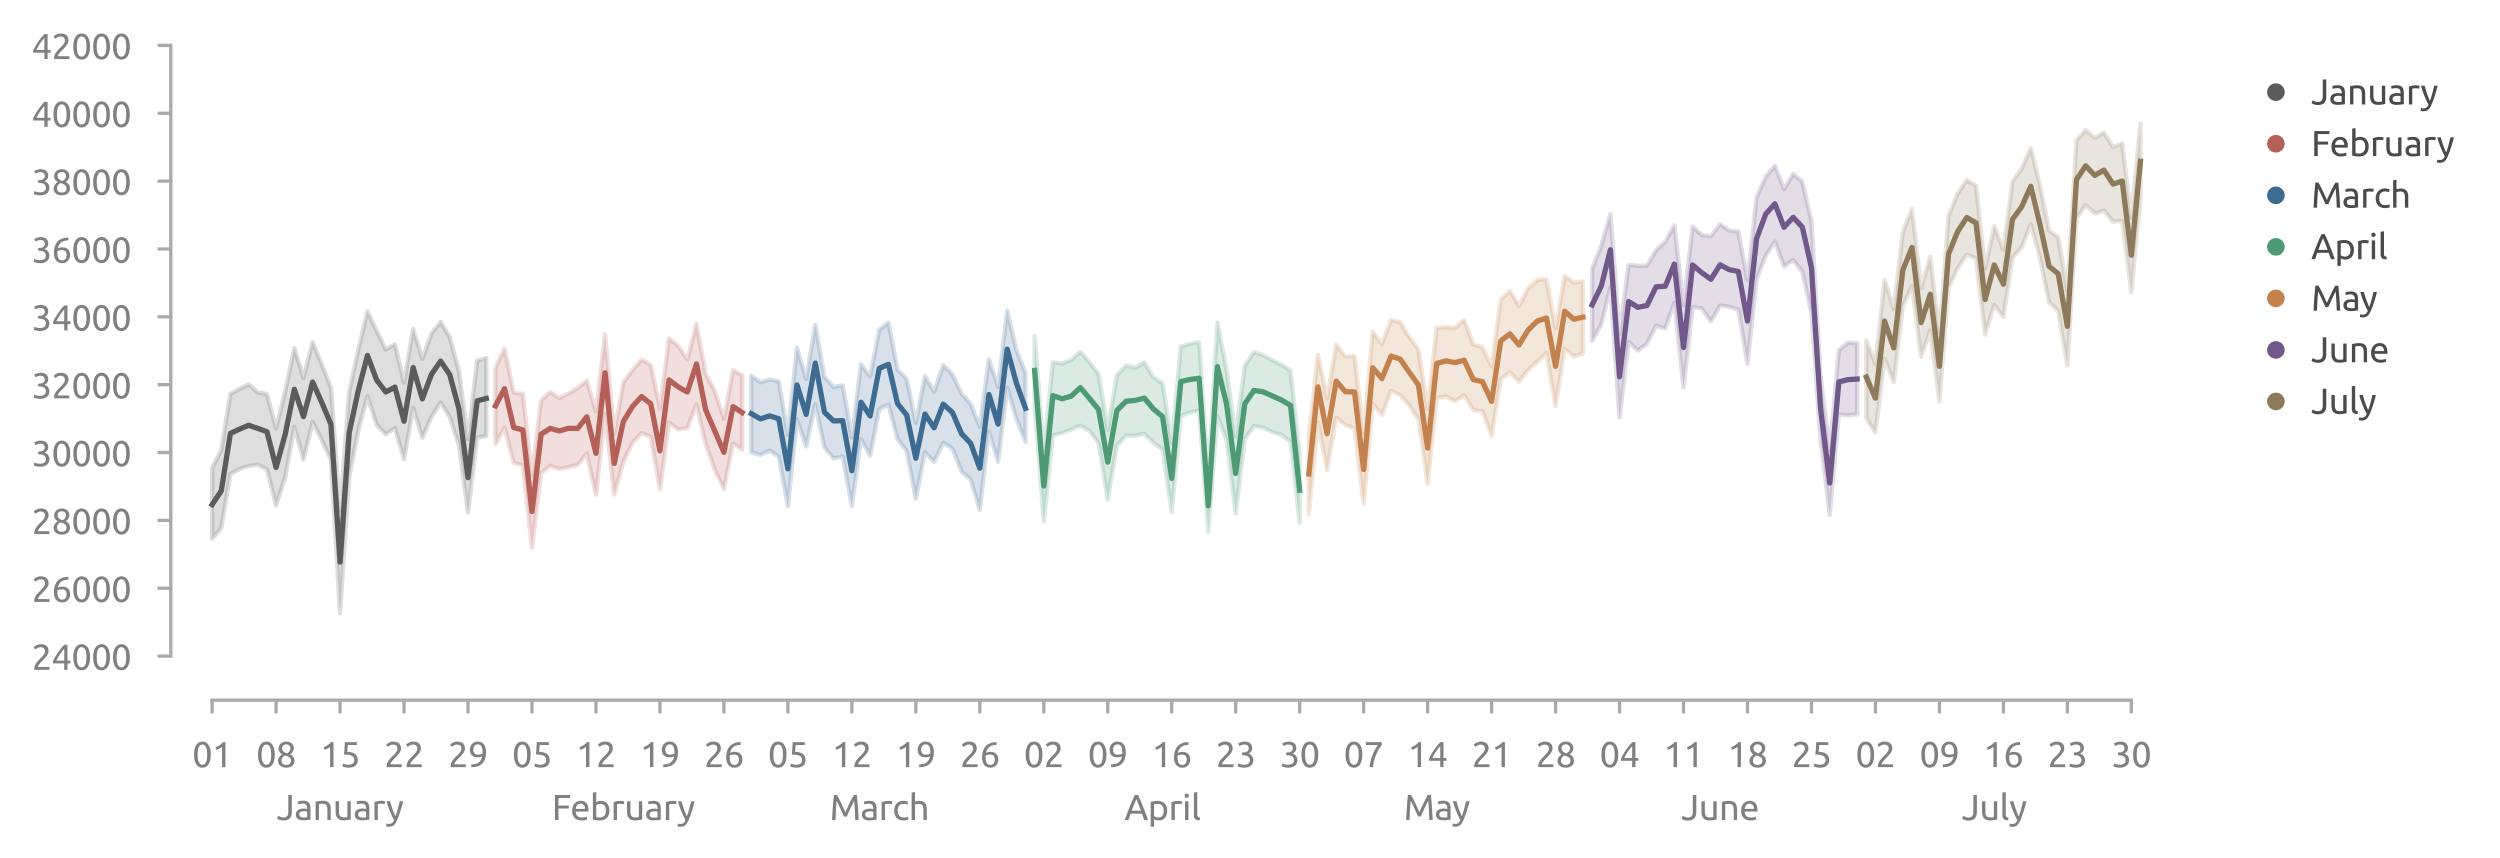 <?xml version="1.0" encoding="utf-8" standalone="no"?>
<!DOCTYPE svg PUBLIC "-//W3C//DTD SVG 1.1//EN"
  "http://www.w3.org/Graphics/SVG/1.1/DTD/svg11.dtd">
<svg xmlns:xlink="http://www.w3.org/1999/xlink" width="567.384pt" height="194.815pt" viewBox="0 0 567.384 194.815" xmlns="http://www.w3.org/2000/svg" version="1.1">
 <defs>
  <style type="text/css">*{stroke-linejoin: round; stroke-linecap: butt}</style>
 </defs>
 <g id="figure_1">
  <g id="patch_1">
   <path d="M 0 194.815 
L 567.384 194.815 
L 567.384 0 
L 0 0 
L 0 194.815 
z
" style="fill: none"/>
  </g>
  <g id="axes_1">
   <g id="patch_2">
    <path d="M 43.763 148.904 
L 490.163 148.904 
L 490.163 10.304 
L 43.763 10.304 
L 43.763 148.904 
z
" style="fill: none"/>
   </g>
   <g id="axes_2">
    <g id="patch_3">
     <path d="M 43.763 148.904 
L 490.163 148.904 
L 490.163 148.904 
L 43.763 148.904 
L 43.763 148.904 
z
" style="fill: none"/>
    </g>
    <g id="matplotlib.axis_1">
     <g id="xtick_1">
      <g id="line2d_1">
       <path d="M 77.177 148.904 
L 77.177 148.904 
" clip-path="url(#p1436982651)" style="fill: none; stroke-dasharray: 0.5,0.825; stroke-dashoffset: 0; stroke: #d9d9d9; stroke-width: 0.5"/>
      </g>
      <g id="text_1">
       <!-- January -->
       <g style="fill: #808080" transform="translate(62.792 186.088) scale(0.08 -0.08)">
        <defs>
         <path id="Ubuntu-4a" d="M 2682 1427 
Q 2682 1107 2614 832 
Q 2547 557 2377 349 
Q 2208 141 1923 22 
Q 1638 -96 1210 -96 
Q 992 -96 809 -61 
Q 627 -26 480 28 
Q 333 83 224 144 
Q 115 205 51 262 
L 294 755 
Q 429 659 643 553 
Q 858 448 1178 448 
Q 1638 448 1849 681 
Q 2061 915 2061 1485 
L 2061 4435 
L 2682 4435 
L 2682 1427 
z
" transform="scale(0.016)"/>
         <path id="Ubuntu-61" d="M 1638 429 
Q 1850 429 2013 438 
Q 2176 448 2285 474 
L 2285 1466 
Q 2221 1498 2077 1520 
Q 1933 1542 1728 1542 
Q 1594 1542 1443 1523 
Q 1293 1504 1168 1443 
Q 1043 1382 960 1276 
Q 877 1171 877 998 
Q 877 678 1081 553 
Q 1286 429 1638 429 
z
M 1587 3411 
Q 1946 3411 2192 3318 
Q 2438 3226 2588 3056 
Q 2739 2886 2803 2652 
Q 2867 2419 2867 2138 
L 2867 58 
Q 2790 45 2652 22 
Q 2515 0 2342 -19 
Q 2170 -38 1968 -54 
Q 1766 -70 1568 -70 
Q 1286 -70 1049 -12 
Q 813 45 640 169 
Q 467 294 371 499 
Q 275 704 275 992 
Q 275 1267 387 1465 
Q 499 1664 691 1785 
Q 883 1907 1139 1964 
Q 1395 2022 1677 2022 
Q 1766 2022 1862 2012 
Q 1958 2003 2044 1987 
Q 2131 1971 2195 1958 
Q 2259 1946 2285 1939 
L 2285 2106 
Q 2285 2253 2253 2397 
Q 2221 2541 2137 2653 
Q 2054 2765 1910 2832 
Q 1766 2899 1536 2899 
Q 1242 2899 1021 2857 
Q 800 2816 691 2771 
L 621 3264 
Q 736 3315 1005 3363 
Q 1274 3411 1587 3411 
z
" transform="scale(0.016)"/>
         <path id="Ubuntu-6e" d="M 512 3232 
Q 717 3283 1056 3340 
Q 1395 3398 1837 3398 
Q 2234 3398 2496 3286 
Q 2758 3174 2915 2972 
Q 3072 2771 3136 2489 
Q 3200 2208 3200 1869 
L 3200 0 
L 2605 0 
L 2605 1741 
Q 2605 2048 2563 2265 
Q 2522 2483 2426 2617 
Q 2330 2752 2170 2813 
Q 2010 2874 1773 2874 
Q 1677 2874 1574 2867 
Q 1472 2861 1379 2851 
Q 1286 2842 1212 2829 
Q 1139 2816 1107 2810 
L 1107 0 
L 512 0 
L 512 3232 
z
" transform="scale(0.016)"/>
         <path id="Ubuntu-75" d="M 3162 96 
Q 2957 45 2621 -12 
Q 2285 -70 1843 -70 
Q 1459 -70 1196 42 
Q 934 154 774 358 
Q 614 563 544 841 
Q 474 1120 474 1459 
L 474 3328 
L 1069 3328 
L 1069 1587 
Q 1069 979 1261 716 
Q 1453 454 1907 454 
Q 2003 454 2105 460 
Q 2208 467 2297 476 
Q 2387 486 2460 496 
Q 2534 506 2566 518 
L 2566 3328 
L 3162 3328 
L 3162 96 
z
" transform="scale(0.016)"/>
         <path id="Ubuntu-72" d="M 1741 3398 
Q 1818 3398 1917 3388 
Q 2016 3379 2112 3363 
Q 2208 3347 2288 3331 
Q 2368 3315 2406 3302 
L 2304 2784 
Q 2234 2810 2070 2845 
Q 1907 2880 1651 2880 
Q 1485 2880 1321 2845 
Q 1158 2810 1107 2797 
L 1107 0 
L 512 0 
L 512 3187 
Q 723 3264 1036 3331 
Q 1350 3398 1741 3398 
z
" transform="scale(0.016)"/>
         <path id="Ubuntu-79" d="M 122 -621 
Q 192 -653 304 -681 
Q 416 -710 525 -710 
Q 877 -710 1075 -553 
Q 1274 -397 1434 -45 
Q 1030 723 681 1584 
Q 333 2445 102 3328 
L 742 3328 
Q 813 3040 912 2707 
Q 1011 2374 1132 2022 
Q 1254 1670 1395 1318 
Q 1536 966 1690 640 
Q 1933 1312 2112 1971 
Q 2291 2630 2451 3328 
L 3066 3328 
Q 2835 2387 2553 1520 
Q 2272 653 1946 -102 
Q 1818 -390 1680 -598 
Q 1542 -806 1376 -940 
Q 1210 -1075 1002 -1139 
Q 794 -1203 531 -1203 
Q 461 -1203 384 -1193 
Q 307 -1184 233 -1168 
Q 160 -1152 99 -1133 
Q 38 -1114 13 -1101 
L 122 -621 
z
" transform="scale(0.016)"/>
        </defs>
        <use xlink:href="#Ubuntu-4a"/>
        <use xlink:href="#Ubuntu-61" x="50"/>
        <use xlink:href="#Ubuntu-6e" x="102.2"/>
        <use xlink:href="#Ubuntu-75" x="159.6"/>
        <use xlink:href="#Ubuntu-61" x="217"/>
        <use xlink:href="#Ubuntu-72" x="269.2"/>
        <use xlink:href="#Ubuntu-79" x="309.925"/>
       </g>
      </g>
     </g>
     <g id="xtick_2">
      <g id="line2d_2">
       <path d="M 141.476 148.904 
L 141.476 148.904 
" clip-path="url(#p1436982651)" style="fill: none; stroke-dasharray: 0.5,0.825; stroke-dashoffset: 0; stroke: #d9d9d9; stroke-width: 0.5"/>
      </g>
      <g id="text_2">
       <!-- February -->
       <g style="fill: #808080" transform="translate(125.245 186.111) scale(0.08 -0.08)">
        <defs>
         <path id="Ubuntu-46" d="M 550 0 
L 550 4435 
L 3226 4435 
L 3226 3904 
L 1171 3904 
L 1171 2566 
L 2995 2566 
L 2995 2042 
L 1171 2042 
L 1171 0 
L 550 0 
z
" transform="scale(0.016)"/>
         <path id="Ubuntu-65" d="M 326 1658 
Q 326 2099 454 2428 
Q 582 2758 793 2976 
Q 1005 3194 1280 3302 
Q 1555 3411 1843 3411 
Q 2515 3411 2873 2992 
Q 3232 2573 3232 1715 
Q 3232 1677 3232 1616 
Q 3232 1555 3226 1504 
L 947 1504 
Q 986 986 1248 717 
Q 1510 448 2067 448 
Q 2381 448 2595 502 
Q 2810 557 2918 608 
L 3002 109 
Q 2893 51 2621 -13 
Q 2349 -77 2003 -77 
Q 1568 -77 1251 54 
Q 934 186 729 416 
Q 525 646 425 963 
Q 326 1280 326 1658 
z
M 2611 1984 
Q 2618 2387 2410 2646 
Q 2202 2906 1837 2906 
Q 1632 2906 1475 2826 
Q 1318 2746 1209 2618 
Q 1101 2490 1040 2323 
Q 979 2157 960 1984 
L 2611 1984 
z
" transform="scale(0.016)"/>
         <path id="Ubuntu-62" d="M 1107 3181 
Q 1216 3251 1437 3328 
Q 1658 3405 1946 3405 
Q 2304 3405 2582 3277 
Q 2861 3149 3053 2918 
Q 3245 2688 3344 2368 
Q 3443 2048 3443 1664 
Q 3443 1261 3324 937 
Q 3206 614 2988 390 
Q 2771 166 2464 44 
Q 2157 -77 1773 -77 
Q 1357 -77 1037 -19 
Q 717 38 512 96 
L 512 4864 
L 1107 4966 
L 1107 3181 
z
M 1107 518 
Q 1197 493 1360 470 
Q 1523 448 1766 448 
Q 2246 448 2534 765 
Q 2822 1082 2822 1664 
Q 2822 1920 2771 2144 
Q 2720 2368 2605 2531 
Q 2490 2694 2307 2787 
Q 2125 2880 1869 2880 
Q 1626 2880 1421 2797 
Q 1216 2714 1107 2624 
L 1107 518 
z
" transform="scale(0.016)"/>
        </defs>
        <use xlink:href="#Ubuntu-46"/>
        <use xlink:href="#Ubuntu-65" x="52.325"/>
        <use xlink:href="#Ubuntu-62" x="108.225"/>
        <use xlink:href="#Ubuntu-72" x="167.125"/>
        <use xlink:href="#Ubuntu-75" x="205.725"/>
        <use xlink:href="#Ubuntu-61" x="263.125"/>
        <use xlink:href="#Ubuntu-72" x="315.325"/>
        <use xlink:href="#Ubuntu-79" x="356.05"/>
       </g>
      </g>
     </g>
     <g id="xtick_3">
      <g id="line2d_3">
       <path d="M 199.552 148.904 
L 199.552 148.904 
" clip-path="url(#p1436982651)" style="fill: none; stroke-dasharray: 0.5,0.825; stroke-dashoffset: 0; stroke: #d9d9d9; stroke-width: 0.5"/>
      </g>
      <g id="text_3">
       <!-- March -->
       <g style="fill: #808080" transform="translate(188.293 186.111) scale(0.08 -0.08)">
        <defs>
         <path id="Ubuntu-4d" d="M 2541 614 
Q 2477 768 2371 1005 
Q 2266 1242 2144 1517 
Q 2022 1792 1884 2083 
Q 1747 2374 1625 2633 
Q 1504 2893 1398 3097 
Q 1293 3302 1229 3411 
Q 1158 2656 1113 1776 
Q 1069 896 1037 0 
L 429 0 
Q 454 576 486 1161 
Q 518 1747 560 2313 
Q 602 2880 650 3417 
Q 698 3955 755 4435 
L 1299 4435 
Q 1472 4154 1670 3770 
Q 1869 3386 2067 2966 
Q 2266 2547 2451 2128 
Q 2637 1709 2790 1363 
Q 2944 1709 3129 2128 
Q 3315 2547 3513 2966 
Q 3712 3386 3910 3770 
Q 4109 4154 4282 4435 
L 4826 4435 
Q 5043 2291 5152 0 
L 4544 0 
Q 4512 896 4467 1776 
Q 4422 2656 4352 3411 
Q 4288 3302 4182 3097 
Q 4077 2893 3955 2633 
Q 3834 2374 3696 2083 
Q 3558 1792 3436 1517 
Q 3315 1242 3209 1005 
Q 3104 768 3040 614 
L 2541 614 
z
" transform="scale(0.016)"/>
         <path id="Ubuntu-63" d="M 1958 -77 
Q 1555 -77 1251 51 
Q 947 179 739 409 
Q 531 640 428 957 
Q 326 1274 326 1658 
Q 326 2042 438 2362 
Q 550 2682 755 2915 
Q 960 3149 1257 3280 
Q 1555 3411 1920 3411 
Q 2144 3411 2368 3372 
Q 2592 3334 2797 3251 
L 2662 2746 
Q 2528 2810 2352 2848 
Q 2176 2886 1978 2886 
Q 1478 2886 1212 2572 
Q 947 2259 947 1658 
Q 947 1389 1008 1165 
Q 1069 941 1200 781 
Q 1331 621 1536 534 
Q 1741 448 2035 448 
Q 2272 448 2464 493 
Q 2656 538 2765 589 
L 2848 90 
Q 2797 58 2701 29 
Q 2605 0 2483 -22 
Q 2362 -45 2224 -61 
Q 2086 -77 1958 -77 
z
" transform="scale(0.016)"/>
         <path id="Ubuntu-68" d="M 512 0 
L 512 4864 
L 1107 4966 
L 1107 3264 
Q 1274 3328 1462 3363 
Q 1651 3398 1837 3398 
Q 2234 3398 2496 3286 
Q 2758 3174 2915 2972 
Q 3072 2771 3136 2489 
Q 3200 2208 3200 1869 
L 3200 0 
L 2605 0 
L 2605 1741 
Q 2605 2048 2563 2265 
Q 2522 2483 2426 2617 
Q 2330 2752 2170 2813 
Q 2010 2874 1773 2874 
Q 1677 2874 1574 2861 
Q 1472 2848 1379 2832 
Q 1286 2816 1212 2797 
Q 1139 2778 1107 2765 
L 1107 0 
L 512 0 
z
" transform="scale(0.016)"/>
        </defs>
        <use xlink:href="#Ubuntu-4d"/>
        <use xlink:href="#Ubuntu-61" x="87.1"/>
        <use xlink:href="#Ubuntu-72" x="139.3"/>
        <use xlink:href="#Ubuntu-63" x="177.9"/>
        <use xlink:href="#Ubuntu-68" x="224.4"/>
       </g>
      </g>
     </g>
     <g id="xtick_4">
      <g id="line2d_4">
       <path d="M 263.851 148.904 
L 263.851 148.904 
" clip-path="url(#p1436982651)" style="fill: none; stroke-dasharray: 0.5,0.825; stroke-dashoffset: 0; stroke: #d9d9d9; stroke-width: 0.5"/>
      </g>
      <g id="text_4">
       <!-- April -->
       <g style="fill: #808080" transform="translate(255.196 186.111) scale(0.08 -0.08)">
        <defs>
         <path id="Ubuntu-41" d="M 3514 0 
Q 3405 288 3309 566 
Q 3213 845 3110 1133 
L 1101 1133 
L 698 0 
L 51 0 
Q 307 704 531 1302 
Q 755 1901 969 2438 
Q 1184 2976 1395 3465 
Q 1606 3955 1837 4435 
L 2406 4435 
Q 2637 3955 2848 3465 
Q 3059 2976 3273 2438 
Q 3488 1901 3712 1302 
Q 3936 704 4192 0 
L 3514 0 
z
M 2931 1645 
Q 2726 2202 2524 2723 
Q 2323 3245 2106 3725 
Q 1882 3245 1680 2723 
Q 1478 2202 1280 1645 
L 2931 1645 
z
" transform="scale(0.016)"/>
         <path id="Ubuntu-70" d="M 2822 1658 
Q 2822 2240 2534 2553 
Q 2246 2867 1766 2867 
Q 1498 2867 1347 2848 
Q 1197 2829 1107 2803 
L 1107 704 
Q 1216 614 1421 531 
Q 1626 448 1869 448 
Q 2125 448 2307 541 
Q 2490 634 2605 797 
Q 2720 960 2771 1181 
Q 2822 1402 2822 1658 
z
M 3443 1658 
Q 3443 1280 3344 960 
Q 3245 640 3053 409 
Q 2861 179 2582 51 
Q 2304 -77 1946 -77 
Q 1658 -77 1437 0 
Q 1216 77 1107 147 
L 1107 -1184 
L 512 -1184 
L 512 3226 
Q 723 3277 1040 3337 
Q 1357 3398 1773 3398 
Q 2157 3398 2464 3276 
Q 2771 3155 2988 2931 
Q 3206 2707 3324 2384 
Q 3443 2061 3443 1658 
z
" transform="scale(0.016)"/>
         <path id="Ubuntu-69" d="M 1107 0 
L 512 0 
L 512 3328 
L 1107 3328 
L 1107 0 
z
M 806 3930 
Q 646 3930 534 4035 
Q 422 4141 422 4320 
Q 422 4499 534 4604 
Q 646 4710 806 4710 
Q 966 4710 1078 4604 
Q 1190 4499 1190 4320 
Q 1190 4141 1078 4035 
Q 966 3930 806 3930 
z
" transform="scale(0.016)"/>
         <path id="Ubuntu-6c" d="M 1510 -64 
Q 960 -51 729 173 
Q 499 397 499 870 
L 499 4864 
L 1094 4966 
L 1094 966 
Q 1094 819 1120 723 
Q 1146 627 1203 569 
Q 1261 512 1357 483 
Q 1453 454 1594 435 
L 1510 -64 
z
" transform="scale(0.016)"/>
        </defs>
        <use xlink:href="#Ubuntu-41"/>
        <use xlink:href="#Ubuntu-70" x="66.3"/>
        <use xlink:href="#Ubuntu-72" x="125.2"/>
        <use xlink:href="#Ubuntu-69" x="163.8"/>
        <use xlink:href="#Ubuntu-6c" x="189.1"/>
       </g>
      </g>
     </g>
     <g id="xtick_5">
      <g id="line2d_5">
       <path d="M 326.076 148.904 
L 326.076 148.904 
" clip-path="url(#p1436982651)" style="fill: none; stroke-dasharray: 0.5,0.825; stroke-dashoffset: 0; stroke: #d9d9d9; stroke-width: 0.5"/>
      </g>
      <g id="text_5">
       <!-- May -->
       <g style="fill: #808080" transform="translate(318.576 186.088) scale(0.08 -0.08)">
        <use xlink:href="#Ubuntu-4d"/>
        <use xlink:href="#Ubuntu-61" x="87.1"/>
        <use xlink:href="#Ubuntu-79" x="137.8"/>
       </g>
      </g>
     </g>
     <g id="xtick_6">
      <g id="line2d_6">
       <path d="M 390.375 148.904 
L 390.375 148.904 
" clip-path="url(#p1436982651)" style="fill: none; stroke-dasharray: 0.5,0.825; stroke-dashoffset: 0; stroke: #d9d9d9; stroke-width: 0.5"/>
      </g>
      <g id="text_6">
       <!-- June -->
       <g style="fill: #808080" transform="translate(381.546 186.111) scale(0.08 -0.08)">
        <use xlink:href="#Ubuntu-4a"/>
        <use xlink:href="#Ubuntu-75" x="50"/>
        <use xlink:href="#Ubuntu-6e" x="107.4"/>
        <use xlink:href="#Ubuntu-65" x="164.8"/>
       </g>
      </g>
     </g>
     <g id="xtick_7">
      <g id="line2d_7">
       <path d="M 452.6 148.904 
L 452.6 148.904 
" clip-path="url(#p1436982651)" style="fill: none; stroke-dasharray: 0.5,0.825; stroke-dashoffset: 0; stroke: #d9d9d9; stroke-width: 0.5"/>
      </g>
      <g id="text_7">
       <!-- July -->
       <g style="fill: #808080" transform="translate(445.223 186.111) scale(0.08 -0.08)">
        <use xlink:href="#Ubuntu-4a"/>
        <use xlink:href="#Ubuntu-75" x="50"/>
        <use xlink:href="#Ubuntu-6c" x="107.4"/>
        <use xlink:href="#Ubuntu-79" x="134.7"/>
       </g>
      </g>
     </g>
    </g>
    <g id="matplotlib.axis_2"/>
   </g>
   <g id="matplotlib.axis_3">
    <g id="xtick_8">
     <g id="line2d_8">
      <defs>
       <path id="me474ab981c" d="M 0 0 
L 0 3 
" style="stroke: #aaaaaa; stroke-width: 0.75"/>
      </defs>
      <g>
       <use xlink:href="#me474ab981c" x="48.139" y="158.904" style="fill: #aaaaaa; stroke: #aaaaaa; stroke-width: 0.75"/>
      </g>
     </g>
     <g id="text_8">
      <!-- 01 -->
      <g style="fill: #808080" transform="translate(43.626 174.111) scale(0.08 -0.08)">
       <defs>
        <path id="Ubuntu-30" d="M 320 2221 
Q 320 3334 713 3936 
Q 1107 4538 1805 4538 
Q 2502 4538 2896 3936 
Q 3290 3334 3290 2221 
Q 3290 1107 2896 505 
Q 2502 -96 1805 -96 
Q 1107 -96 713 505 
Q 320 1107 320 2221 
z
M 2662 2221 
Q 2662 2586 2620 2912 
Q 2579 3238 2480 3481 
Q 2381 3725 2214 3869 
Q 2048 4013 1805 4013 
Q 1562 4013 1395 3869 
Q 1229 3725 1129 3481 
Q 1030 3238 988 2912 
Q 947 2586 947 2221 
Q 947 1856 988 1529 
Q 1030 1203 1129 960 
Q 1229 717 1395 573 
Q 1562 429 1805 429 
Q 2048 429 2214 573 
Q 2381 717 2480 960 
Q 2579 1203 2620 1529 
Q 2662 1856 2662 2221 
z
" transform="scale(0.016)"/>
        <path id="Ubuntu-31" d="M 595 3520 
Q 960 3661 1305 3881 
Q 1651 4102 1939 4435 
L 2362 4435 
L 2362 0 
L 1766 0 
L 1766 3610 
Q 1690 3539 1578 3462 
Q 1466 3386 1334 3315 
Q 1203 3245 1059 3181 
Q 915 3117 781 3072 
L 595 3520 
z
" transform="scale(0.016)"/>
       </defs>
       <use xlink:href="#Ubuntu-30"/>
       <use xlink:href="#Ubuntu-31" x="56.4"/>
      </g>
     </g>
    </g>
    <g id="xtick_9">
     <g id="line2d_9">
      <g>
       <use xlink:href="#me474ab981c" x="62.658" y="158.904" style="fill: #aaaaaa; stroke: #aaaaaa; stroke-width: 0.75"/>
      </g>
     </g>
     <g id="text_9">
      <!-- 08 -->
      <g style="fill: #808080" transform="translate(58.146 174.111) scale(0.08 -0.08)">
       <defs>
        <path id="Ubuntu-38" d="M 3258 1152 
Q 3258 883 3165 656 
Q 3072 429 2889 259 
Q 2707 90 2432 -3 
Q 2157 -96 1798 -96 
Q 1382 -96 1104 22 
Q 826 141 659 320 
Q 493 499 422 713 
Q 352 928 352 1120 
Q 352 1306 413 1475 
Q 474 1645 573 1792 
Q 672 1939 803 2057 
Q 934 2176 1082 2266 
Q 454 2624 454 3322 
Q 454 3565 550 3785 
Q 646 4006 822 4172 
Q 998 4339 1248 4438 
Q 1498 4538 1805 4538 
Q 2163 4538 2419 4429 
Q 2675 4320 2838 4150 
Q 3002 3981 3075 3776 
Q 3149 3571 3149 3379 
Q 3149 3194 3094 3030 
Q 3040 2867 2947 2726 
Q 2854 2586 2736 2477 
Q 2618 2368 2490 2285 
Q 3245 1926 3258 1152 
z
M 954 1114 
Q 954 998 995 873 
Q 1037 749 1139 643 
Q 1242 538 1402 467 
Q 1562 397 1805 397 
Q 2022 397 2185 461 
Q 2349 525 2451 624 
Q 2554 723 2605 851 
Q 2656 979 2656 1114 
Q 2656 1318 2579 1472 
Q 2502 1626 2358 1741 
Q 2214 1856 2012 1936 
Q 1811 2016 1555 2074 
Q 1267 1914 1110 1677 
Q 954 1440 954 1114 
z
M 2554 3386 
Q 2554 3482 2512 3597 
Q 2470 3712 2380 3811 
Q 2291 3910 2150 3977 
Q 2010 4045 1805 4045 
Q 1600 4045 1456 3981 
Q 1312 3917 1222 3817 
Q 1133 3718 1091 3600 
Q 1050 3482 1050 3366 
Q 1050 3226 1101 3085 
Q 1152 2944 1261 2822 
Q 1370 2701 1546 2605 
Q 1722 2509 1965 2451 
Q 2234 2611 2394 2825 
Q 2554 3040 2554 3386 
z
" transform="scale(0.016)"/>
       </defs>
       <use xlink:href="#Ubuntu-30"/>
       <use xlink:href="#Ubuntu-38" x="56.4"/>
      </g>
     </g>
    </g>
    <g id="xtick_10">
     <g id="line2d_10">
      <g>
       <use xlink:href="#me474ab981c" x="77.177" y="158.904" style="fill: #aaaaaa; stroke: #aaaaaa; stroke-width: 0.75"/>
      </g>
     </g>
     <g id="text_10">
      <!-- 15 -->
      <g style="fill: #808080" transform="translate(72.665 174.111) scale(0.08 -0.08)">
       <defs>
        <path id="Ubuntu-35" d="M 1274 2726 
Q 2240 2688 2691 2304 
Q 3142 1920 3142 1261 
Q 3142 966 3043 716 
Q 2944 467 2742 288 
Q 2541 109 2233 6 
Q 1926 -96 1504 -96 
Q 1338 -96 1165 -70 
Q 992 -45 845 -6 
Q 698 32 582 70 
Q 467 109 416 134 
L 531 653 
Q 640 602 886 518 
Q 1133 435 1491 435 
Q 1779 435 1974 499 
Q 2170 563 2291 672 
Q 2413 781 2467 925 
Q 2522 1069 2522 1229 
Q 2522 1472 2438 1661 
Q 2355 1850 2144 1978 
Q 1933 2106 1581 2173 
Q 1229 2240 691 2240 
Q 730 2554 752 2829 
Q 774 3104 793 3366 
Q 813 3629 825 3888 
Q 838 4147 851 4435 
L 2989 4435 
L 2989 3930 
L 1370 3930 
Q 1363 3834 1350 3670 
Q 1338 3507 1325 3331 
Q 1312 3155 1299 2988 
Q 1286 2822 1274 2726 
z
" transform="scale(0.016)"/>
       </defs>
       <use xlink:href="#Ubuntu-31"/>
       <use xlink:href="#Ubuntu-35" x="56.4"/>
      </g>
     </g>
    </g>
    <g id="xtick_11">
     <g id="line2d_11">
      <g>
       <use xlink:href="#me474ab981c" x="91.696" y="158.904" style="fill: #aaaaaa; stroke: #aaaaaa; stroke-width: 0.75"/>
      </g>
     </g>
     <g id="text_11">
      <!-- 22 -->
      <g style="fill: #808080" transform="translate(87.184 174.111) scale(0.08 -0.08)">
       <defs>
        <path id="Ubuntu-32" d="M 2989 3302 
Q 2989 3072 2896 2857 
Q 2803 2643 2649 2435 
Q 2496 2227 2304 2025 
Q 2112 1824 1920 1632 
Q 1811 1523 1667 1376 
Q 1523 1229 1395 1069 
Q 1267 909 1180 761 
Q 1094 614 1094 506 
L 3136 506 
L 3136 0 
L 448 0 
Q 442 38 442 76 
Q 442 115 442 147 
Q 442 448 541 707 
Q 640 966 800 1196 
Q 960 1427 1158 1632 
Q 1357 1837 1549 2029 
Q 1709 2182 1853 2332 
Q 1997 2483 2109 2633 
Q 2221 2784 2288 2944 
Q 2355 3104 2355 3283 
Q 2355 3475 2294 3609 
Q 2234 3744 2131 3833 
Q 2029 3923 1891 3964 
Q 1754 4006 1600 4006 
Q 1414 4006 1260 3955 
Q 1107 3904 985 3837 
Q 864 3770 781 3696 
Q 698 3622 653 3584 
L 358 4006 
Q 416 4070 531 4163 
Q 646 4256 806 4339 
Q 966 4422 1164 4480 
Q 1363 4538 1594 4538 
Q 2291 4538 2640 4214 
Q 2989 3891 2989 3302 
z
" transform="scale(0.016)"/>
       </defs>
       <use xlink:href="#Ubuntu-32"/>
       <use xlink:href="#Ubuntu-32" x="56.4"/>
      </g>
     </g>
    </g>
    <g id="xtick_12">
     <g id="line2d_12">
      <g>
       <use xlink:href="#me474ab981c" x="106.215" y="158.904" style="fill: #aaaaaa; stroke: #aaaaaa; stroke-width: 0.75"/>
      </g>
     </g>
     <g id="text_12">
      <!-- 29 -->
      <g style="fill: #808080" transform="translate(101.703 174.111) scale(0.08 -0.08)">
       <defs>
        <path id="Ubuntu-39" d="M 3206 2662 
Q 3206 1344 2550 669 
Q 1894 -6 602 -13 
L 582 486 
Q 986 486 1309 563 
Q 1632 640 1875 809 
Q 2118 979 2281 1248 
Q 2445 1517 2522 1907 
Q 2355 1830 2144 1782 
Q 1933 1734 1709 1734 
Q 1331 1734 1068 1846 
Q 806 1958 640 2147 
Q 474 2336 400 2582 
Q 326 2829 326 3098 
Q 326 3334 409 3590 
Q 493 3846 662 4057 
Q 832 4269 1094 4403 
Q 1357 4538 1715 4538 
Q 2080 4538 2358 4410 
Q 2637 4282 2825 4038 
Q 3014 3795 3110 3446 
Q 3206 3098 3206 2662 
z
M 1773 2221 
Q 1997 2221 2195 2262 
Q 2394 2304 2579 2387 
Q 2586 2458 2586 2525 
Q 2586 2592 2586 2662 
Q 2586 2938 2547 3190 
Q 2509 3443 2409 3632 
Q 2310 3821 2144 3933 
Q 1978 4045 1722 4045 
Q 1510 4045 1363 3955 
Q 1216 3866 1120 3728 
Q 1024 3590 982 3427 
Q 941 3264 941 3110 
Q 941 2675 1149 2448 
Q 1357 2221 1773 2221 
z
" transform="scale(0.016)"/>
       </defs>
       <use xlink:href="#Ubuntu-32"/>
       <use xlink:href="#Ubuntu-39" x="56.4"/>
      </g>
     </g>
    </g>
    <g id="xtick_13">
     <g id="line2d_13">
      <g>
       <use xlink:href="#me474ab981c" x="120.734" y="158.904" style="fill: #aaaaaa; stroke: #aaaaaa; stroke-width: 0.75"/>
      </g>
     </g>
     <g id="text_13">
      <!-- 05 -->
      <g style="fill: #808080" transform="translate(116.222 174.111) scale(0.08 -0.08)">
       <use xlink:href="#Ubuntu-30"/>
       <use xlink:href="#Ubuntu-35" x="56.4"/>
      </g>
     </g>
    </g>
    <g id="xtick_14">
     <g id="line2d_14">
      <g>
       <use xlink:href="#me474ab981c" x="135.254" y="158.904" style="fill: #aaaaaa; stroke: #aaaaaa; stroke-width: 0.75"/>
      </g>
     </g>
     <g id="text_14">
      <!-- 12 -->
      <g style="fill: #808080" transform="translate(130.741 174.111) scale(0.08 -0.08)">
       <use xlink:href="#Ubuntu-31"/>
       <use xlink:href="#Ubuntu-32" x="56.4"/>
      </g>
     </g>
    </g>
    <g id="xtick_15">
     <g id="line2d_15">
      <g>
       <use xlink:href="#me474ab981c" x="149.773" y="158.904" style="fill: #aaaaaa; stroke: #aaaaaa; stroke-width: 0.75"/>
      </g>
     </g>
     <g id="text_15">
      <!-- 19 -->
      <g style="fill: #808080" transform="translate(145.26 174.111) scale(0.08 -0.08)">
       <use xlink:href="#Ubuntu-31"/>
       <use xlink:href="#Ubuntu-39" x="56.4"/>
      </g>
     </g>
    </g>
    <g id="xtick_16">
     <g id="line2d_16">
      <g>
       <use xlink:href="#me474ab981c" x="164.292" y="158.904" style="fill: #aaaaaa; stroke: #aaaaaa; stroke-width: 0.75"/>
      </g>
     </g>
     <g id="text_16">
      <!-- 26 -->
      <g style="fill: #808080" transform="translate(159.779 174.111) scale(0.08 -0.08)">
       <defs>
        <path id="Ubuntu-36" d="M 403 1779 
Q 403 2426 582 2922 
Q 762 3418 1091 3757 
Q 1421 4096 1891 4272 
Q 2362 4448 2950 4454 
L 2995 3955 
Q 2618 3949 2307 3872 
Q 1997 3795 1753 3628 
Q 1510 3462 1344 3196 
Q 1178 2931 1094 2541 
Q 1261 2618 1469 2669 
Q 1677 2720 1901 2720 
Q 2278 2720 2540 2605 
Q 2803 2490 2969 2301 
Q 3136 2112 3209 1865 
Q 3283 1619 3283 1350 
Q 3283 1107 3200 851 
Q 3117 595 2947 384 
Q 2778 173 2515 38 
Q 2253 -96 1894 -96 
Q 1165 -96 784 403 
Q 403 902 403 1779 
z
M 1837 2234 
Q 1613 2234 1421 2192 
Q 1229 2150 1037 2067 
Q 1030 1997 1027 1923 
Q 1024 1850 1024 1779 
Q 1024 1498 1062 1248 
Q 1101 998 1200 809 
Q 1299 621 1465 509 
Q 1632 397 1888 397 
Q 2099 397 2246 486 
Q 2394 576 2490 717 
Q 2586 858 2627 1021 
Q 2669 1184 2669 1338 
Q 2669 1773 2461 2003 
Q 2253 2234 1837 2234 
z
" transform="scale(0.016)"/>
       </defs>
       <use xlink:href="#Ubuntu-32"/>
       <use xlink:href="#Ubuntu-36" x="56.4"/>
      </g>
     </g>
    </g>
    <g id="xtick_17">
     <g id="line2d_17">
      <g>
       <use xlink:href="#me474ab981c" x="178.811" y="158.904" style="fill: #aaaaaa; stroke: #aaaaaa; stroke-width: 0.75"/>
      </g>
     </g>
     <g id="text_17">
      <!-- 05 -->
      <g style="fill: #808080" transform="translate(174.298 174.111) scale(0.08 -0.08)">
       <use xlink:href="#Ubuntu-30"/>
       <use xlink:href="#Ubuntu-35" x="56.4"/>
      </g>
     </g>
    </g>
    <g id="xtick_18">
     <g id="line2d_18">
      <g>
       <use xlink:href="#me474ab981c" x="193.33" y="158.904" style="fill: #aaaaaa; stroke: #aaaaaa; stroke-width: 0.75"/>
      </g>
     </g>
     <g id="text_18">
      <!-- 12 -->
      <g style="fill: #808080" transform="translate(188.817 174.111) scale(0.08 -0.08)">
       <use xlink:href="#Ubuntu-31"/>
       <use xlink:href="#Ubuntu-32" x="56.4"/>
      </g>
     </g>
    </g>
    <g id="xtick_19">
     <g id="line2d_19">
      <g>
       <use xlink:href="#me474ab981c" x="207.849" y="158.904" style="fill: #aaaaaa; stroke: #aaaaaa; stroke-width: 0.75"/>
      </g>
     </g>
     <g id="text_19">
      <!-- 19 -->
      <g style="fill: #808080" transform="translate(203.337 174.111) scale(0.08 -0.08)">
       <use xlink:href="#Ubuntu-31"/>
       <use xlink:href="#Ubuntu-39" x="56.4"/>
      </g>
     </g>
    </g>
    <g id="xtick_20">
     <g id="line2d_20">
      <g>
       <use xlink:href="#me474ab981c" x="222.368" y="158.904" style="fill: #aaaaaa; stroke: #aaaaaa; stroke-width: 0.75"/>
      </g>
     </g>
     <g id="text_20">
      <!-- 26 -->
      <g style="fill: #808080" transform="translate(217.856 174.111) scale(0.08 -0.08)">
       <use xlink:href="#Ubuntu-32"/>
       <use xlink:href="#Ubuntu-36" x="56.4"/>
      </g>
     </g>
    </g>
    <g id="xtick_21">
     <g id="line2d_21">
      <g>
       <use xlink:href="#me474ab981c" x="236.887" y="158.904" style="fill: #aaaaaa; stroke: #aaaaaa; stroke-width: 0.75"/>
      </g>
     </g>
     <g id="text_21">
      <!-- 02 -->
      <g style="fill: #808080" transform="translate(232.375 174.111) scale(0.08 -0.08)">
       <use xlink:href="#Ubuntu-30"/>
       <use xlink:href="#Ubuntu-32" x="56.4"/>
      </g>
     </g>
    </g>
    <g id="xtick_22">
     <g id="line2d_22">
      <g>
       <use xlink:href="#me474ab981c" x="251.406" y="158.904" style="fill: #aaaaaa; stroke: #aaaaaa; stroke-width: 0.75"/>
      </g>
     </g>
     <g id="text_22">
      <!-- 09 -->
      <g style="fill: #808080" transform="translate(246.894 174.111) scale(0.08 -0.08)">
       <use xlink:href="#Ubuntu-30"/>
       <use xlink:href="#Ubuntu-39" x="56.4"/>
      </g>
     </g>
    </g>
    <g id="xtick_23">
     <g id="line2d_23">
      <g>
       <use xlink:href="#me474ab981c" x="265.925" y="158.904" style="fill: #aaaaaa; stroke: #aaaaaa; stroke-width: 0.75"/>
      </g>
     </g>
     <g id="text_23">
      <!-- 16 -->
      <g style="fill: #808080" transform="translate(261.413 174.111) scale(0.08 -0.08)">
       <use xlink:href="#Ubuntu-31"/>
       <use xlink:href="#Ubuntu-36" x="56.4"/>
      </g>
     </g>
    </g>
    <g id="xtick_24">
     <g id="line2d_24">
      <g>
       <use xlink:href="#me474ab981c" x="280.445" y="158.904" style="fill: #aaaaaa; stroke: #aaaaaa; stroke-width: 0.75"/>
      </g>
     </g>
     <g id="text_24">
      <!-- 23 -->
      <g style="fill: #808080" transform="translate(275.932 174.111) scale(0.08 -0.08)">
       <defs>
        <path id="Ubuntu-33" d="M 1446 435 
Q 2016 435 2262 659 
Q 2509 883 2509 1261 
Q 2509 1504 2406 1670 
Q 2304 1837 2137 1936 
Q 1971 2035 1750 2076 
Q 1530 2118 1299 2118 
L 1146 2118 
L 1146 2605 
L 1357 2605 
Q 1517 2605 1686 2637 
Q 1856 2669 1997 2752 
Q 2138 2835 2227 2979 
Q 2317 3123 2317 3341 
Q 2317 3520 2253 3648 
Q 2189 3776 2083 3859 
Q 1978 3942 1840 3977 
Q 1702 4013 1549 4013 
Q 1242 4013 1027 3923 
Q 813 3834 666 3738 
L 435 4192 
Q 512 4243 630 4304 
Q 749 4365 896 4416 
Q 1043 4467 1212 4502 
Q 1382 4538 1568 4538 
Q 1920 4538 2176 4451 
Q 2432 4365 2598 4208 
Q 2765 4051 2848 3836 
Q 2931 3622 2931 3373 
Q 2931 3027 2732 2780 
Q 2534 2534 2253 2406 
Q 2426 2355 2586 2259 
Q 2746 2163 2864 2016 
Q 2982 1869 3056 1677 
Q 3130 1485 3130 1248 
Q 3130 960 3030 713 
Q 2931 467 2723 288 
Q 2515 109 2201 6 
Q 1888 -96 1459 -96 
Q 1293 -96 1117 -70 
Q 941 -45 787 -6 
Q 634 32 518 70 
Q 403 109 352 134 
L 467 653 
Q 576 602 829 518 
Q 1082 435 1446 435 
z
" transform="scale(0.016)"/>
       </defs>
       <use xlink:href="#Ubuntu-32"/>
       <use xlink:href="#Ubuntu-33" x="56.4"/>
      </g>
     </g>
    </g>
    <g id="xtick_25">
     <g id="line2d_25">
      <g>
       <use xlink:href="#me474ab981c" x="294.964" y="158.904" style="fill: #aaaaaa; stroke: #aaaaaa; stroke-width: 0.75"/>
      </g>
     </g>
     <g id="text_25">
      <!-- 30 -->
      <g style="fill: #808080" transform="translate(290.451 174.111) scale(0.08 -0.08)">
       <use xlink:href="#Ubuntu-33"/>
       <use xlink:href="#Ubuntu-30" x="56.4"/>
      </g>
     </g>
    </g>
    <g id="xtick_26">
     <g id="line2d_26">
      <g>
       <use xlink:href="#me474ab981c" x="309.483" y="158.904" style="fill: #aaaaaa; stroke: #aaaaaa; stroke-width: 0.75"/>
      </g>
     </g>
     <g id="text_26">
      <!-- 07 -->
      <g style="fill: #808080" transform="translate(304.97 174.111) scale(0.08 -0.08)">
       <defs>
        <path id="Ubuntu-37" d="M 1043 0 
Q 1082 512 1226 1078 
Q 1370 1645 1581 2179 
Q 1792 2714 2045 3171 
Q 2298 3629 2541 3917 
L 384 3917 
L 384 4435 
L 3206 4435 
L 3206 3942 
Q 2995 3699 2739 3273 
Q 2483 2848 2256 2320 
Q 2029 1792 1865 1193 
Q 1702 595 1664 0 
L 1043 0 
z
" transform="scale(0.016)"/>
       </defs>
       <use xlink:href="#Ubuntu-30"/>
       <use xlink:href="#Ubuntu-37" x="56.4"/>
      </g>
     </g>
    </g>
    <g id="xtick_27">
     <g id="line2d_27">
      <g>
       <use xlink:href="#me474ab981c" x="324.002" y="158.904" style="fill: #aaaaaa; stroke: #aaaaaa; stroke-width: 0.75"/>
      </g>
     </g>
     <g id="text_27">
      <!-- 14 -->
      <g style="fill: #808080" transform="translate(319.489 174.111) scale(0.08 -0.08)">
       <defs>
        <path id="Ubuntu-34" d="M 256 1536 
Q 378 1818 589 2192 
Q 800 2566 1065 2963 
Q 1331 3360 1635 3744 
Q 1939 4128 2246 4435 
L 2816 4435 
L 2816 1619 
L 3341 1619 
L 3341 1133 
L 2816 1133 
L 2816 0 
L 2240 0 
L 2240 1133 
L 256 1133 
L 256 1536 
z
M 2240 3731 
Q 2048 3526 1853 3273 
Q 1658 3021 1472 2745 
Q 1286 2470 1123 2182 
Q 960 1894 832 1619 
L 2240 1619 
L 2240 3731 
z
" transform="scale(0.016)"/>
       </defs>
       <use xlink:href="#Ubuntu-31"/>
       <use xlink:href="#Ubuntu-34" x="56.4"/>
      </g>
     </g>
    </g>
    <g id="xtick_28">
     <g id="line2d_28">
      <g>
       <use xlink:href="#me474ab981c" x="338.521" y="158.904" style="fill: #aaaaaa; stroke: #aaaaaa; stroke-width: 0.75"/>
      </g>
     </g>
     <g id="text_28">
      <!-- 21 -->
      <g style="fill: #808080" transform="translate(334.008 174.111) scale(0.08 -0.08)">
       <use xlink:href="#Ubuntu-32"/>
       <use xlink:href="#Ubuntu-31" x="56.4"/>
      </g>
     </g>
    </g>
    <g id="xtick_29">
     <g id="line2d_29">
      <g>
       <use xlink:href="#me474ab981c" x="353.04" y="158.904" style="fill: #aaaaaa; stroke: #aaaaaa; stroke-width: 0.75"/>
      </g>
     </g>
     <g id="text_29">
      <!-- 28 -->
      <g style="fill: #808080" transform="translate(348.528 174.111) scale(0.08 -0.08)">
       <use xlink:href="#Ubuntu-32"/>
       <use xlink:href="#Ubuntu-38" x="56.4"/>
      </g>
     </g>
    </g>
    <g id="xtick_30">
     <g id="line2d_30">
      <g>
       <use xlink:href="#me474ab981c" x="367.559" y="158.904" style="fill: #aaaaaa; stroke: #aaaaaa; stroke-width: 0.75"/>
      </g>
     </g>
     <g id="text_30">
      <!-- 04 -->
      <g style="fill: #808080" transform="translate(363.047 174.111) scale(0.08 -0.08)">
       <use xlink:href="#Ubuntu-30"/>
       <use xlink:href="#Ubuntu-34" x="56.4"/>
      </g>
     </g>
    </g>
    <g id="xtick_31">
     <g id="line2d_31">
      <g>
       <use xlink:href="#me474ab981c" x="382.078" y="158.904" style="fill: #aaaaaa; stroke: #aaaaaa; stroke-width: 0.75"/>
      </g>
     </g>
     <g id="text_31">
      <!-- 11 -->
      <g style="fill: #808080" transform="translate(377.566 174.111) scale(0.08 -0.08)">
       <use xlink:href="#Ubuntu-31"/>
       <use xlink:href="#Ubuntu-31" x="56.4"/>
      </g>
     </g>
    </g>
    <g id="xtick_32">
     <g id="line2d_32">
      <g>
       <use xlink:href="#me474ab981c" x="396.597" y="158.904" style="fill: #aaaaaa; stroke: #aaaaaa; stroke-width: 0.75"/>
      </g>
     </g>
     <g id="text_32">
      <!-- 18 -->
      <g style="fill: #808080" transform="translate(392.085 174.111) scale(0.08 -0.08)">
       <use xlink:href="#Ubuntu-31"/>
       <use xlink:href="#Ubuntu-38" x="56.4"/>
      </g>
     </g>
    </g>
    <g id="xtick_33">
     <g id="line2d_33">
      <g>
       <use xlink:href="#me474ab981c" x="411.116" y="158.904" style="fill: #aaaaaa; stroke: #aaaaaa; stroke-width: 0.75"/>
      </g>
     </g>
     <g id="text_33">
      <!-- 25 -->
      <g style="fill: #808080" transform="translate(406.604 174.111) scale(0.08 -0.08)">
       <use xlink:href="#Ubuntu-32"/>
       <use xlink:href="#Ubuntu-35" x="56.4"/>
      </g>
     </g>
    </g>
    <g id="xtick_34">
     <g id="line2d_34">
      <g>
       <use xlink:href="#me474ab981c" x="425.635" y="158.904" style="fill: #aaaaaa; stroke: #aaaaaa; stroke-width: 0.75"/>
      </g>
     </g>
     <g id="text_34">
      <!-- 02 -->
      <g style="fill: #808080" transform="translate(421.123 174.111) scale(0.08 -0.08)">
       <use xlink:href="#Ubuntu-30"/>
       <use xlink:href="#Ubuntu-32" x="56.4"/>
      </g>
     </g>
    </g>
    <g id="xtick_35">
     <g id="line2d_35">
      <g>
       <use xlink:href="#me474ab981c" x="440.155" y="158.904" style="fill: #aaaaaa; stroke: #aaaaaa; stroke-width: 0.75"/>
      </g>
     </g>
     <g id="text_35">
      <!-- 09 -->
      <g style="fill: #808080" transform="translate(435.642 174.111) scale(0.08 -0.08)">
       <use xlink:href="#Ubuntu-30"/>
       <use xlink:href="#Ubuntu-39" x="56.4"/>
      </g>
     </g>
    </g>
    <g id="xtick_36">
     <g id="line2d_36">
      <g>
       <use xlink:href="#me474ab981c" x="454.674" y="158.904" style="fill: #aaaaaa; stroke: #aaaaaa; stroke-width: 0.75"/>
      </g>
     </g>
     <g id="text_36">
      <!-- 16 -->
      <g style="fill: #808080" transform="translate(450.161 174.111) scale(0.08 -0.08)">
       <use xlink:href="#Ubuntu-31"/>
       <use xlink:href="#Ubuntu-36" x="56.4"/>
      </g>
     </g>
    </g>
    <g id="xtick_37">
     <g id="line2d_37">
      <g>
       <use xlink:href="#me474ab981c" x="469.193" y="158.904" style="fill: #aaaaaa; stroke: #aaaaaa; stroke-width: 0.75"/>
      </g>
     </g>
     <g id="text_37">
      <!-- 23 -->
      <g style="fill: #808080" transform="translate(464.68 174.111) scale(0.08 -0.08)">
       <use xlink:href="#Ubuntu-32"/>
       <use xlink:href="#Ubuntu-33" x="56.4"/>
      </g>
     </g>
    </g>
    <g id="xtick_38">
     <g id="line2d_38">
      <g>
       <use xlink:href="#me474ab981c" x="483.712" y="158.904" style="fill: #aaaaaa; stroke: #aaaaaa; stroke-width: 0.75"/>
      </g>
     </g>
     <g id="text_38">
      <!-- 30 -->
      <g style="fill: #808080" transform="translate(479.199 174.111) scale(0.08 -0.08)">
       <use xlink:href="#Ubuntu-33"/>
       <use xlink:href="#Ubuntu-30" x="56.4"/>
      </g>
     </g>
    </g>
   </g>
   <g id="matplotlib.axis_4">
    <g id="ytick_1">
     <g id="line2d_39">
      <defs>
       <path id="m48db423e28" d="M 0 0 
L -3 0 
" style="stroke: #aaaaaa; stroke-width: 0.75"/>
      </defs>
      <g>
       <use xlink:href="#m48db423e28" x="38.763" y="148.904" style="fill: #aaaaaa; stroke: #aaaaaa; stroke-width: 0.75"/>
      </g>
     </g>
     <g id="text_39">
      <!-- 24000 -->
      <g style="fill: #808080" transform="translate(7.2 152.007) scale(0.08 -0.08)">
       <use xlink:href="#Ubuntu-32"/>
       <use xlink:href="#Ubuntu-34" x="56.4"/>
       <use xlink:href="#Ubuntu-30" x="112.8"/>
       <use xlink:href="#Ubuntu-30" x="169.2"/>
       <use xlink:href="#Ubuntu-30" x="225.6"/>
      </g>
     </g>
    </g>
    <g id="ytick_2">
     <g id="line2d_40">
      <g>
       <use xlink:href="#m48db423e28" x="38.763" y="133.504" style="fill: #aaaaaa; stroke: #aaaaaa; stroke-width: 0.75"/>
      </g>
     </g>
     <g id="text_40">
      <!-- 26000 -->
      <g style="fill: #808080" transform="translate(7.2 136.607) scale(0.08 -0.08)">
       <use xlink:href="#Ubuntu-32"/>
       <use xlink:href="#Ubuntu-36" x="56.4"/>
       <use xlink:href="#Ubuntu-30" x="112.8"/>
       <use xlink:href="#Ubuntu-30" x="169.2"/>
       <use xlink:href="#Ubuntu-30" x="225.6"/>
      </g>
     </g>
    </g>
    <g id="ytick_3">
     <g id="line2d_41">
      <g>
       <use xlink:href="#m48db423e28" x="38.763" y="118.104" style="fill: #aaaaaa; stroke: #aaaaaa; stroke-width: 0.75"/>
      </g>
     </g>
     <g id="text_41">
      <!-- 28000 -->
      <g style="fill: #808080" transform="translate(7.2 121.207) scale(0.08 -0.08)">
       <use xlink:href="#Ubuntu-32"/>
       <use xlink:href="#Ubuntu-38" x="56.4"/>
       <use xlink:href="#Ubuntu-30" x="112.8"/>
       <use xlink:href="#Ubuntu-30" x="169.2"/>
       <use xlink:href="#Ubuntu-30" x="225.6"/>
      </g>
     </g>
    </g>
    <g id="ytick_4">
     <g id="line2d_42">
      <g>
       <use xlink:href="#m48db423e28" x="38.763" y="102.704" style="fill: #aaaaaa; stroke: #aaaaaa; stroke-width: 0.75"/>
      </g>
     </g>
     <g id="text_42">
      <!-- 30000 -->
      <g style="fill: #808080" transform="translate(7.2 105.808) scale(0.08 -0.08)">
       <use xlink:href="#Ubuntu-33"/>
       <use xlink:href="#Ubuntu-30" x="56.4"/>
       <use xlink:href="#Ubuntu-30" x="112.8"/>
       <use xlink:href="#Ubuntu-30" x="169.2"/>
       <use xlink:href="#Ubuntu-30" x="225.6"/>
      </g>
     </g>
    </g>
    <g id="ytick_5">
     <g id="line2d_43">
      <g>
       <use xlink:href="#m48db423e28" x="38.763" y="87.304" style="fill: #aaaaaa; stroke: #aaaaaa; stroke-width: 0.75"/>
      </g>
     </g>
     <g id="text_43">
      <!-- 32000 -->
      <g style="fill: #808080" transform="translate(7.2 90.407) scale(0.08 -0.08)">
       <use xlink:href="#Ubuntu-33"/>
       <use xlink:href="#Ubuntu-32" x="56.4"/>
       <use xlink:href="#Ubuntu-30" x="112.8"/>
       <use xlink:href="#Ubuntu-30" x="169.2"/>
       <use xlink:href="#Ubuntu-30" x="225.6"/>
      </g>
     </g>
    </g>
    <g id="ytick_6">
     <g id="line2d_44">
      <g>
       <use xlink:href="#m48db423e28" x="38.763" y="71.904" style="fill: #aaaaaa; stroke: #aaaaaa; stroke-width: 0.75"/>
      </g>
     </g>
     <g id="text_44">
      <!-- 34000 -->
      <g style="fill: #808080" transform="translate(7.2 75.007) scale(0.08 -0.08)">
       <use xlink:href="#Ubuntu-33"/>
       <use xlink:href="#Ubuntu-34" x="56.4"/>
       <use xlink:href="#Ubuntu-30" x="112.8"/>
       <use xlink:href="#Ubuntu-30" x="169.2"/>
       <use xlink:href="#Ubuntu-30" x="225.6"/>
      </g>
     </g>
    </g>
    <g id="ytick_7">
     <g id="line2d_45">
      <g>
       <use xlink:href="#m48db423e28" x="38.763" y="56.504" style="fill: #aaaaaa; stroke: #aaaaaa; stroke-width: 0.75"/>
      </g>
     </g>
     <g id="text_45">
      <!-- 36000 -->
      <g style="fill: #808080" transform="translate(7.2 59.608) scale(0.08 -0.08)">
       <use xlink:href="#Ubuntu-33"/>
       <use xlink:href="#Ubuntu-36" x="56.4"/>
       <use xlink:href="#Ubuntu-30" x="112.8"/>
       <use xlink:href="#Ubuntu-30" x="169.2"/>
       <use xlink:href="#Ubuntu-30" x="225.6"/>
      </g>
     </g>
    </g>
    <g id="ytick_8">
     <g id="line2d_46">
      <g>
       <use xlink:href="#m48db423e28" x="38.763" y="41.104" style="fill: #aaaaaa; stroke: #aaaaaa; stroke-width: 0.75"/>
      </g>
     </g>
     <g id="text_46">
      <!-- 38000 -->
      <g style="fill: #808080" transform="translate(7.2 44.208) scale(0.08 -0.08)">
       <use xlink:href="#Ubuntu-33"/>
       <use xlink:href="#Ubuntu-38" x="56.4"/>
       <use xlink:href="#Ubuntu-30" x="112.8"/>
       <use xlink:href="#Ubuntu-30" x="169.2"/>
       <use xlink:href="#Ubuntu-30" x="225.6"/>
      </g>
     </g>
    </g>
    <g id="ytick_9">
     <g id="line2d_47">
      <g>
       <use xlink:href="#m48db423e28" x="38.763" y="25.704" style="fill: #aaaaaa; stroke: #aaaaaa; stroke-width: 0.75"/>
      </g>
     </g>
     <g id="text_47">
      <!-- 40000 -->
      <g style="fill: #808080" transform="translate(7.2 28.808) scale(0.08 -0.08)">
       <use xlink:href="#Ubuntu-34"/>
       <use xlink:href="#Ubuntu-30" x="56.4"/>
       <use xlink:href="#Ubuntu-30" x="112.8"/>
       <use xlink:href="#Ubuntu-30" x="169.2"/>
       <use xlink:href="#Ubuntu-30" x="225.6"/>
      </g>
     </g>
    </g>
    <g id="ytick_10">
     <g id="line2d_48">
      <g>
       <use xlink:href="#m48db423e28" x="38.763" y="10.304" style="fill: #aaaaaa; stroke: #aaaaaa; stroke-width: 0.75"/>
      </g>
     </g>
     <g id="text_48">
      <!-- 42000 -->
      <g style="fill: #808080" transform="translate(7.2 13.408) scale(0.08 -0.08)">
       <use xlink:href="#Ubuntu-34"/>
       <use xlink:href="#Ubuntu-32" x="56.4"/>
       <use xlink:href="#Ubuntu-30" x="112.8"/>
       <use xlink:href="#Ubuntu-30" x="169.2"/>
       <use xlink:href="#Ubuntu-30" x="225.6"/>
      </g>
     </g>
    </g>
   </g>
   <g id="PolyCollection_1">
    <defs>
     <path id="m3873d6e83e" d="M 48.139 -88.562 
L 48.139 -72.587 
L 50.213 -74.982 
L 52.287 -87.23 
L 54.361 -88.387 
L 56.436 -89.054 
L 58.51 -89.374 
L 60.584 -88.262 
L 62.658 -80.122 
L 64.732 -86.55 
L 66.806 -97.927 
L 68.881 -90.512 
L 70.955 -99.012 
L 73.029 -95.002 
L 75.103 -90.393 
L 77.177 -55.655 
L 79.251 -86.628 
L 81.325 -97.113 
L 83.4 -104.873 
L 85.474 -98.433 
L 87.548 -96.249 
L 89.622 -97.654 
L 91.696 -90.583 
L 93.77 -102.28 
L 95.845 -95.435 
L 97.919 -100.217 
L 99.993 -103.42 
L 102.067 -100.212 
L 104.141 -93.793 
L 106.215 -78.537 
L 108.29 -95.552 
L 110.364 -95.875 
L 110.364 -113.51 
L 110.364 -113.51 
L 108.29 -112.93 
L 106.215 -95.113 
L 104.141 -110.617 
L 102.067 -118.327 
L 99.993 -121.718 
L 97.919 -119.123 
L 95.845 -113.357 
L 93.77 -120.145 
L 91.696 -107.973 
L 89.622 -116.707 
L 87.548 -115.51 
L 85.474 -119.784 
L 83.4 -124.152 
L 81.325 -115.431 
L 79.251 -105.924 
L 77.177 -78.891 
L 75.103 -106.861 
L 73.029 -112.157 
L 70.955 -117.177 
L 68.881 -109.036 
L 66.806 -115.796 
L 64.732 -106.056 
L 62.658 -97.593 
L 60.584 -105.386 
L 58.51 -105.742 
L 56.436 -107.603 
L 54.361 -106.58 
L 52.287 -105.438 
L 50.213 -92.693 
L 48.139 -88.562 
z
" style="stroke: #5b5b5b; stroke-opacity: 0.2"/>
    </defs>
    <g clip-path="url(#p900e7ad3c7)">
     <use xlink:href="#m3873d6e83e" x="0" y="194.815" style="fill: #5b5b5b; fill-opacity: 0.2; stroke: #5b5b5b; stroke-opacity: 0.2"/>
    </g>
   </g>
   <g id="PolyCollection_2">
    <defs>
     <path id="mfd90d6852e" d="M 112.438 -111.268 
L 112.438 -94.041 
L 114.512 -97.73 
L 116.586 -89.733 
L 118.66 -89.228 
L 120.734 -70.529 
L 122.809 -87.442 
L 124.883 -89.112 
L 126.957 -88.372 
L 129.031 -88.829 
L 131.105 -89.261 
L 133.179 -91.848 
L 135.254 -82.537 
L 137.328 -100.843 
L 139.402 -82.547 
L 141.476 -90.037 
L 143.55 -94.311 
L 145.624 -96.541 
L 147.698 -95.671 
L 149.773 -83.796 
L 151.847 -98.882 
L 153.921 -97.348 
L 155.995 -97.675 
L 158.069 -103.003 
L 160.143 -94.051 
L 162.218 -88.183 
L 164.292 -83.858 
L 166.366 -94.16 
L 168.44 -92.755 
L 168.44 -109.673 
L 168.44 -109.673 
L 166.366 -110.8 
L 164.292 -99.771 
L 162.218 -106.052 
L 160.143 -109.998 
L 158.069 -121.267 
L 155.995 -113.209 
L 153.921 -116.269 
L 151.847 -118.014 
L 149.773 -102.13 
L 147.698 -111.941 
L 145.624 -113.202 
L 143.55 -110.797 
L 141.476 -108.015 
L 139.402 -96.338 
L 137.328 -118.925 
L 135.254 -101.39 
L 133.179 -108.453 
L 131.105 -106.735 
L 129.031 -105.512 
L 126.957 -104.5 
L 124.883 -105.808 
L 122.809 -103.948 
L 120.734 -86.897 
L 118.66 -105.377 
L 116.586 -105.728 
L 114.512 -115.72 
L 112.438 -111.268 
z
" style="stroke: #b45f58; stroke-opacity: 0.2"/>
    </defs>
    <g clip-path="url(#p900e7ad3c7)">
     <use xlink:href="#mfd90d6852e" x="0" y="194.815" style="fill: #b45f58; fill-opacity: 0.2; stroke: #b45f58; stroke-opacity: 0.2"/>
    </g>
   </g>
   <g id="PolyCollection_3">
    <defs>
     <path id="ma61e6cd39a" d="M 170.514 -109.577 
L 170.514 -92.128 
L 172.588 -91.567 
L 174.663 -92.55 
L 176.737 -91.155 
L 178.811 -79.917 
L 180.885 -99.655 
L 182.959 -93.457 
L 185.033 -103.061 
L 187.107 -93.211 
L 189.182 -90.787 
L 191.256 -91.237 
L 193.33 -79.935 
L 195.404 -95.15 
L 197.478 -91.393 
L 199.552 -102.02 
L 201.627 -102.993 
L 203.701 -95.158 
L 205.775 -92.491 
L 207.849 -81.638 
L 209.923 -92.183 
L 211.997 -89.953 
L 214.072 -94.321 
L 216.146 -93.009 
L 218.22 -87.823 
L 220.294 -85.956 
L 222.368 -79.099 
L 224.442 -96.881 
L 226.516 -90.013 
L 228.591 -106.801 
L 230.665 -99.79 
L 232.739 -94.515 
L 232.739 -110.181 
L 232.739 -110.181 
L 230.665 -115.375 
L 228.591 -124.321 
L 226.516 -107.022 
L 224.442 -113.267 
L 222.368 -97.862 
L 220.294 -103.185 
L 218.22 -105.436 
L 216.146 -109.835 
L 214.072 -111.962 
L 211.997 -105.85 
L 209.923 -109.476 
L 207.849 -98.838 
L 205.775 -108.836 
L 203.701 -110.931 
L 201.627 -121.602 
L 199.552 -119.983 
L 197.478 -109.359 
L 195.404 -112.183 
L 193.33 -95.559 
L 191.256 -107.375 
L 189.182 -107.011 
L 187.107 -109.296 
L 185.033 -121.092 
L 182.959 -108.823 
L 180.885 -115.933 
L 178.811 -96.144 
L 176.737 -108.274 
L 174.663 -108.673 
L 172.588 -108.054 
L 170.514 -109.577 
z
" style="stroke: #3d6b91; stroke-opacity: 0.2"/>
    </defs>
    <g clip-path="url(#p900e7ad3c7)">
     <use xlink:href="#ma61e6cd39a" x="0" y="194.815" style="fill: #3d6b91; fill-opacity: 0.2; stroke: #3d6b91; stroke-opacity: 0.2"/>
    </g>
   </g>
   <g id="PolyCollection_4">
    <defs>
     <path id="mf74dcc01cc" d="M 234.813 -118.568 
L 234.813 -102.748 
L 236.887 -76.52 
L 238.961 -96.001 
L 241.036 -96.531 
L 243.11 -97.322 
L 245.184 -98.209 
L 247.258 -97.001 
L 249.332 -94.248 
L 251.406 -81.463 
L 253.48 -93.727 
L 255.555 -95.93 
L 257.629 -95.914 
L 259.703 -96.39 
L 261.777 -94.296 
L 263.851 -92.799 
L 265.925 -78.589 
L 268 -100.433 
L 270.074 -101.203 
L 272.148 -101.623 
L 274.222 -74.16 
L 276.296 -100.341 
L 278.37 -95.01 
L 280.445 -78.326 
L 282.519 -95.177 
L 284.593 -98.148 
L 286.667 -97.745 
L 288.741 -96.759 
L 290.815 -96.127 
L 292.889 -94.54 
L 294.964 -76.135 
L 294.964 -91.486 
L 294.964 -91.486 
L 292.889 -110.752 
L 290.815 -112.041 
L 288.741 -113.107 
L 286.667 -114.234 
L 284.593 -114.938 
L 282.519 -111.823 
L 280.445 -95.806 
L 278.37 -110.868 
L 276.296 -121.591 
L 274.222 -86.488 
L 272.148 -117.158 
L 270.074 -116.788 
L 268 -116.128 
L 265.925 -94.288 
L 263.851 -107.796 
L 261.777 -109.184 
L 259.703 -112.545 
L 257.629 -111.36 
L 255.555 -111.86 
L 253.48 -109.59 
L 251.406 -97.206 
L 249.332 -109.892 
L 247.258 -112.582 
L 245.184 -115.014 
L 243.11 -113.148 
L 241.036 -112.273 
L 238.961 -112.573 
L 236.887 -92.326 
L 234.813 -118.568 
z
" style="stroke: #4e9a73; stroke-opacity: 0.2"/>
    </defs>
    <g clip-path="url(#p900e7ad3c7)">
     <use xlink:href="#mf74dcc01cc" x="0" y="194.815" style="fill: #4e9a73; fill-opacity: 0.2; stroke: #4e9a73; stroke-opacity: 0.2"/>
    </g>
   </g>
   <g id="PolyCollection_5">
    <defs>
     <path id="mf94904e089" d="M 297.038 -96.014 
L 297.038 -78.131 
L 299.112 -98.906 
L 301.186 -88.114 
L 303.26 -100.015 
L 305.334 -98.325 
L 307.409 -97.64 
L 309.483 -80.388 
L 311.557 -103.166 
L 313.631 -100.621 
L 315.705 -106.117 
L 317.779 -105.17 
L 319.853 -102.723 
L 321.928 -99.61 
L 324.002 -85.021 
L 326.076 -104.489 
L 328.15 -104.832 
L 330.224 -103.724 
L 332.298 -105.095 
L 334.373 -101.744 
L 336.447 -101.443 
L 338.521 -95.879 
L 340.595 -108.729 
L 342.669 -110.351 
L 344.743 -108.18 
L 346.818 -110.824 
L 348.892 -112.747 
L 350.966 -114.655 
L 353.04 -102.594 
L 355.114 -115.622 
L 357.188 -113.904 
L 359.262 -114.605 
L 359.262 -130.985 
L 359.262 -130.985 
L 357.188 -130.669 
L 355.114 -132.205 
L 353.04 -120.371 
L 350.966 -131.419 
L 348.892 -131.285 
L 346.818 -129.425 
L 344.743 -125.318 
L 342.669 -128.822 
L 340.595 -126.779 
L 338.521 -111.664 
L 336.447 -116.035 
L 334.373 -116.63 
L 332.298 -122.208 
L 330.224 -120.42 
L 328.15 -120.588 
L 326.076 -120.429 
L 324.002 -101.985 
L 321.928 -115.493 
L 319.853 -118.316 
L 317.779 -121.686 
L 315.705 -122.222 
L 313.631 -116.671 
L 311.557 -119.541 
L 309.483 -96.508 
L 307.409 -114.012 
L 305.334 -113.899 
L 303.26 -116.612 
L 301.186 -104.365 
L 299.112 -114.269 
L 297.038 -96.014 
z
" style="stroke: #c3824d; stroke-opacity: 0.2"/>
    </defs>
    <g clip-path="url(#p900e7ad3c7)">
     <use xlink:href="#mf94904e089" x="0" y="194.815" style="fill: #c3824d; fill-opacity: 0.2; stroke: #c3824d; stroke-opacity: 0.2"/>
    </g>
   </g>
   <g id="PolyCollection_6">
    <defs>
     <path id="m0384253037" d="M 361.337 -133.806 
L 361.337 -117.472 
L 363.411 -121.17 
L 365.485 -129.571 
L 367.559 -100.108 
L 369.633 -117.2 
L 371.707 -115.264 
L 373.782 -116.801 
L 375.856 -120.878 
L 377.93 -120.28 
L 380.004 -126.106 
L 382.078 -106.886 
L 384.152 -125.126 
L 386.227 -124.813 
L 388.301 -121.88 
L 390.375 -125.461 
L 392.449 -125.183 
L 394.523 -124.509 
L 396.597 -112.267 
L 398.671 -131.52 
L 400.746 -136.799 
L 402.82 -140 
L 404.894 -134.34 
L 406.968 -135.785 
L 409.042 -133.154 
L 411.116 -123.681 
L 413.191 -94.873 
L 415.265 -78.008 
L 417.339 -100.717 
L 419.413 -100.545 
L 421.487 -100.795 
L 421.487 -116.943 
L 421.487 -116.943 
L 419.413 -117.052 
L 417.339 -115.322 
L 415.265 -92.702 
L 413.191 -109.409 
L 411.116 -144.564 
L 409.042 -153.604 
L 406.968 -155.334 
L 404.894 -151.846 
L 402.82 -157.196 
L 400.746 -154.74 
L 398.671 -150.042 
L 396.597 -131.188 
L 394.523 -142.254 
L 392.449 -142.496 
L 390.375 -143.978 
L 388.301 -141.188 
L 386.227 -141.467 
L 384.152 -143.396 
L 382.078 -125.507 
L 380.004 -143.675 
L 377.93 -139.934 
L 375.856 -138.019 
L 373.782 -134.499 
L 371.707 -134.471 
L 369.633 -134.706 
L 367.559 -118.997 
L 365.485 -146.213 
L 363.411 -139.067 
L 361.337 -133.806 
z
" style="stroke: #71588b; stroke-opacity: 0.2"/>
    </defs>
    <g clip-path="url(#p900e7ad3c7)">
     <use xlink:href="#m0384253037" x="0" y="194.815" style="fill: #71588b; fill-opacity: 0.2; stroke: #71588b; stroke-opacity: 0.2"/>
    </g>
   </g>
   <g id="PolyCollection_7">
    <defs>
     <path id="mec91ee5c87" d="M 423.561 -117.543 
L 423.561 -99.969 
L 425.635 -96.61 
L 427.71 -113.459 
L 429.784 -108.05 
L 431.858 -125.283 
L 433.932 -129.912 
L 436.006 -113.842 
L 438.08 -119.832 
L 440.155 -103.727 
L 442.229 -129.38 
L 444.303 -133.945 
L 446.377 -137.031 
L 448.451 -136.17 
L 450.525 -118.934 
L 452.6 -125.57 
L 454.674 -122.883 
L 456.748 -136.351 
L 458.822 -138.692 
L 460.896 -143.896 
L 462.97 -136.333 
L 465.044 -126.247 
L 467.119 -124.239 
L 469.193 -111.897 
L 471.267 -145.275 
L 473.341 -148.275 
L 475.415 -146.394 
L 477.489 -147.018 
L 479.564 -144.504 
L 481.638 -144.65 
L 483.712 -128.54 
L 485.786 -149.601 
L 485.786 -166.801 
L 485.786 -166.801 
L 483.712 -145.456 
L 481.638 -162.228 
L 479.564 -161.475 
L 477.489 -164.716 
L 475.415 -163.518 
L 473.341 -165.332 
L 471.267 -162.927 
L 469.193 -128.73 
L 467.119 -140.936 
L 465.044 -142.456 
L 462.97 -152.809 
L 460.896 -161.208 
L 458.822 -156.512 
L 456.748 -153.689 
L 454.674 -138.099 
L 452.6 -143.466 
L 450.525 -133.865 
L 448.451 -152.681 
L 446.377 -153.899 
L 444.303 -150.888 
L 442.229 -145.877 
L 440.155 -119.184 
L 438.08 -136.58 
L 436.006 -129.419 
L 433.932 -147.315 
L 431.858 -142.082 
L 429.784 -124.706 
L 427.71 -131.289 
L 425.635 -112.239 
L 423.561 -117.543 
z
" style="stroke: #8d7a5a; stroke-opacity: 0.2"/>
    </defs>
    <g clip-path="url(#p900e7ad3c7)">
     <use xlink:href="#mec91ee5c87" x="0" y="194.815" style="fill: #8d7a5a; fill-opacity: 0.2; stroke: #8d7a5a; stroke-opacity: 0.2"/>
    </g>
   </g>
   <g id="line2d_49">
    <path d="M 48.139 114.521 
L 50.213 111.409 
L 52.287 98.373 
L 54.361 97.392 
L 56.436 96.521 
L 58.51 97.22 
L 60.584 97.986 
L 62.658 106.092 
L 64.732 98.544 
L 66.806 88.356 
L 68.881 94.559 
L 70.955 86.719 
L 73.029 91.338 
L 75.103 96.277 
L 77.177 127.563 
L 79.251 98.182 
L 81.325 88.6 
L 83.4 80.678 
L 85.474 86.224 
L 87.548 88.973 
L 89.622 87.858 
L 91.696 95.607 
L 93.77 83.412 
L 95.845 90.513 
L 97.919 84.965 
L 99.993 81.955 
L 102.067 85.019 
L 104.141 92.707 
L 106.215 108.397 
L 108.29 90.969 
L 110.364 90.43 
" clip-path="url(#p900e7ad3c7)" style="fill: none; stroke: #5b5b5b; stroke-width: 1.2; stroke-linecap: square"/>
   </g>
   <g id="line2d_50">
    <path d="M 112.438 92.122 
L 114.512 88.221 
L 116.586 97.036 
L 118.66 97.571 
L 120.734 116.101 
L 122.809 98.541 
L 124.883 97.222 
L 126.957 97.803 
L 129.031 97.206 
L 131.105 97.245 
L 133.179 94.598 
L 135.254 102.877 
L 137.328 84.605 
L 139.402 105.184 
L 141.476 95.627 
L 143.55 92.247 
L 145.624 89.989 
L 147.698 91.674 
L 149.773 102.311 
L 151.847 86.224 
L 153.921 87.812 
L 155.995 88.974 
L 158.069 82.603 
L 160.143 93.002 
L 162.218 97.824 
L 164.292 102.642 
L 166.366 92.292 
L 168.44 93.623 
" clip-path="url(#p900e7ad3c7)" style="fill: none; stroke: #b45f58; stroke-width: 1.2; stroke-linecap: square"/>
   </g>
   <g id="line2d_51">
    <path d="M 170.514 93.888 
L 172.588 95.066 
L 174.663 94.388 
L 176.737 95.018 
L 178.811 106.407 
L 180.885 87.375 
L 182.959 94.046 
L 185.033 82.407 
L 187.107 93.558 
L 189.182 95.528 
L 191.256 95.47 
L 193.33 106.834 
L 195.404 91.301 
L 197.478 94.401 
L 199.552 83.609 
L 201.627 82.681 
L 203.701 91.597 
L 205.775 94.204 
L 207.849 104.002 
L 209.923 93.974 
L 211.997 97.082 
L 214.072 91.72 
L 216.146 93.6 
L 218.22 98.419 
L 220.294 100.619 
L 222.368 106.258 
L 224.442 89.538 
L 226.516 96.255 
L 228.591 79.257 
L 230.665 86.908 
L 232.739 92.668 
" clip-path="url(#p900e7ad3c7)" style="fill: none; stroke: #3d6b91; stroke-width: 1.2; stroke-linecap: square"/>
   </g>
   <g id="line2d_52">
    <path d="M 234.813 84.065 
L 236.887 110.304 
L 238.961 89.795 
L 241.036 90.505 
L 243.11 89.922 
L 245.184 87.966 
L 247.258 90.401 
L 249.332 92.954 
L 251.406 104.888 
L 253.48 93.149 
L 255.555 91.067 
L 257.629 90.875 
L 259.703 90.353 
L 261.777 92.817 
L 263.851 94.566 
L 265.925 108.561 
L 268 86.596 
L 270.074 86.127 
L 272.148 85.834 
L 274.222 114.768 
L 276.296 83.217 
L 278.37 91.71 
L 280.445 107.445 
L 282.519 91.6 
L 284.593 88.603 
L 286.667 88.925 
L 288.741 89.855 
L 290.815 90.767 
L 292.889 92 
L 294.964 111.261 
" clip-path="url(#p900e7ad3c7)" style="fill: none; stroke: #4e9a73; stroke-width: 1.2; stroke-linecap: square"/>
   </g>
   <g id="line2d_53">
    <path d="M 297.038 107.582 
L 299.112 87.809 
L 301.186 98.433 
L 303.26 86.49 
L 305.334 88.903 
L 307.409 88.94 
L 309.483 106.56 
L 311.557 83.462 
L 313.631 85.919 
L 315.705 80.823 
L 317.779 81.495 
L 319.853 84.488 
L 321.928 87.397 
L 324.002 101.683 
L 326.076 82.474 
L 328.15 81.912 
L 330.224 82.288 
L 332.298 81.764 
L 334.373 86.167 
L 336.447 86.607 
L 338.521 91.099 
L 340.595 77.379 
L 342.669 75.773 
L 344.743 78.298 
L 346.818 74.9 
L 348.892 72.862 
L 350.966 72.154 
L 353.04 83.141 
L 355.114 70.641 
L 357.188 72.465 
L 359.262 71.981 
" clip-path="url(#p900e7ad3c7)" style="fill: none; stroke: #c3824d; stroke-width: 1.2; stroke-linecap: square"/>
   </g>
   <g id="line2d_54">
    <path d="M 361.337 69.205 
L 363.411 64.928 
L 365.485 56.693 
L 367.559 85.497 
L 369.633 68.438 
L 371.707 69.747 
L 373.782 69.343 
L 375.856 65.088 
L 377.93 64.961 
L 380.004 59.939 
L 382.078 78.863 
L 384.152 60.152 
L 386.227 61.889 
L 388.301 63.38 
L 390.375 60.1 
L 392.449 61.198 
L 394.523 61.617 
L 396.597 72.867 
L 398.671 54.125 
L 400.746 48.559 
L 402.82 46.251 
L 404.894 51.582 
L 406.968 49.325 
L 409.042 51.535 
L 411.116 60.726 
L 413.191 92.758 
L 415.265 109.606 
L 417.339 86.669 
L 419.413 86.164 
L 421.487 86.029 
" clip-path="url(#p900e7ad3c7)" style="fill: none; stroke: #71588b; stroke-width: 1.2; stroke-linecap: square"/>
   </g>
   <g id="line2d_55">
    <path d="M 423.561 85.574 
L 425.635 90.354 
L 427.71 72.882 
L 429.784 78.956 
L 431.858 61.285 
L 433.932 56.158 
L 436.006 73.202 
L 438.08 66.799 
L 440.155 83.135 
L 442.229 57.622 
L 444.303 52.541 
L 446.377 49.368 
L 448.451 50.583 
L 450.525 67.989 
L 452.6 60.129 
L 454.674 64.494 
L 456.748 49.751 
L 458.822 46.944 
L 460.896 42.29 
L 462.97 50.908 
L 465.044 60.446 
L 467.119 62.129 
L 469.193 74.057 
L 471.267 40.77 
L 473.341 37.639 
L 475.415 39.798 
L 477.489 38.62 
L 479.564 41.775 
L 481.638 41.097 
L 483.712 57.936 
L 485.786 36.591 
" clip-path="url(#p900e7ad3c7)" style="fill: none; stroke: #8d7a5a; stroke-width: 1.2; stroke-linecap: square"/>
   </g>
   <g id="line2d_56"/>
   <g id="line2d_57"/>
   <g id="line2d_58"/>
   <g id="line2d_59"/>
   <g id="line2d_60"/>
   <g id="line2d_61"/>
   <g id="line2d_62"/>
   <g id="patch_4">
    <path d="M 38.763 148.904 
L 38.763 10.304 
" style="fill: none; stroke: #aaaaaa; stroke-width: 0.75; stroke-linejoin: miter; stroke-linecap: square"/>
   </g>
   <g id="patch_5">
    <path d="M 48.139 158.904 
L 483.712 158.904 
" style="fill: none; stroke: #aaaaaa; stroke-width: 0.75; stroke-linejoin: miter; stroke-linecap: square"/>
   </g>
   <g id="legend_1">
    <g id="line2d_63">
     <defs>
      <path id="m2e43e97fec" d="M 0 1.5 
C 0.398 1.5 0.779 1.342 1.061 1.061 
C 1.342 0.779 1.5 0.398 1.5 0 
C 1.5 -0.398 1.342 -0.779 1.061 -1.061 
C 0.779 -1.342 0.398 -1.5 0 -1.5 
C -0.398 -1.5 -0.779 -1.342 -1.061 -1.061 
C -1.342 -0.779 -1.5 -0.398 -1.5 0 
C -1.5 0.398 -1.342 0.779 -1.061 1.061 
C -0.779 1.342 -0.398 1.5 0 1.5 
z
" style="stroke: #5b5b5b"/>
     </defs>
     <g>
      <use xlink:href="#m2e43e97fec" x="516.523" y="20.911" style="fill: #5b5b5b; stroke: #5b5b5b"/>
     </g>
    </g>
    <g id="text_49">
     <!-- January -->
     <g style="fill: #4b4b4b" transform="translate(524.523 23.711) scale(0.08 -0.08)">
      <use xlink:href="#Ubuntu-4a"/>
      <use xlink:href="#Ubuntu-61" x="50"/>
      <use xlink:href="#Ubuntu-6e" x="102.2"/>
      <use xlink:href="#Ubuntu-75" x="159.6"/>
      <use xlink:href="#Ubuntu-61" x="217"/>
      <use xlink:href="#Ubuntu-72" x="269.2"/>
      <use xlink:href="#Ubuntu-79" x="309.925"/>
     </g>
    </g>
    <g id="line2d_64">
     <defs>
      <path id="m5033a674cb" d="M 0 1.5 
C 0.398 1.5 0.779 1.342 1.061 1.061 
C 1.342 0.779 1.5 0.398 1.5 0 
C 1.5 -0.398 1.342 -0.779 1.061 -1.061 
C 0.779 -1.342 0.398 -1.5 0 -1.5 
C -0.398 -1.5 -0.779 -1.342 -1.061 -1.061 
C -1.342 -0.779 -1.5 -0.398 -1.5 0 
C -1.5 0.398 -1.342 0.779 -1.061 1.061 
C -0.779 1.342 -0.398 1.5 0 1.5 
z
" style="stroke: #b45f58"/>
     </defs>
     <g>
      <use xlink:href="#m5033a674cb" x="516.523" y="32.623" style="fill: #b45f58; stroke: #b45f58"/>
     </g>
    </g>
    <g id="text_50">
     <!-- February -->
     <g style="fill: #4b4b4b" transform="translate(524.523 35.422) scale(0.08 -0.08)">
      <use xlink:href="#Ubuntu-46"/>
      <use xlink:href="#Ubuntu-65" x="52.325"/>
      <use xlink:href="#Ubuntu-62" x="108.225"/>
      <use xlink:href="#Ubuntu-72" x="167.125"/>
      <use xlink:href="#Ubuntu-75" x="205.725"/>
      <use xlink:href="#Ubuntu-61" x="263.125"/>
      <use xlink:href="#Ubuntu-72" x="315.325"/>
      <use xlink:href="#Ubuntu-79" x="356.05"/>
     </g>
    </g>
    <g id="line2d_65">
     <defs>
      <path id="mdeedf79265" d="M 0 1.5 
C 0.398 1.5 0.779 1.342 1.061 1.061 
C 1.342 0.779 1.5 0.398 1.5 0 
C 1.5 -0.398 1.342 -0.779 1.061 -1.061 
C 0.779 -1.342 0.398 -1.5 0 -1.5 
C -0.398 -1.5 -0.779 -1.342 -1.061 -1.061 
C -1.342 -0.779 -1.5 -0.398 -1.5 0 
C -1.5 0.398 -1.342 0.779 -1.061 1.061 
C -0.779 1.342 -0.398 1.5 0 1.5 
z
" style="stroke: #3d6b91"/>
     </defs>
     <g>
      <use xlink:href="#mdeedf79265" x="516.523" y="44.334" style="fill: #3d6b91; stroke: #3d6b91"/>
     </g>
    </g>
    <g id="text_51">
     <!-- March -->
     <g style="fill: #4b4b4b" transform="translate(524.523 47.134) scale(0.08 -0.08)">
      <use xlink:href="#Ubuntu-4d"/>
      <use xlink:href="#Ubuntu-61" x="87.1"/>
      <use xlink:href="#Ubuntu-72" x="139.3"/>
      <use xlink:href="#Ubuntu-63" x="177.9"/>
      <use xlink:href="#Ubuntu-68" x="224.4"/>
     </g>
    </g>
    <g id="line2d_66">
     <defs>
      <path id="m893469e841" d="M 0 1.5 
C 0.398 1.5 0.779 1.342 1.061 1.061 
C 1.342 0.779 1.5 0.398 1.5 0 
C 1.5 -0.398 1.342 -0.779 1.061 -1.061 
C 0.779 -1.342 0.398 -1.5 0 -1.5 
C -0.398 -1.5 -0.779 -1.342 -1.061 -1.061 
C -1.342 -0.779 -1.5 -0.398 -1.5 0 
C -1.5 0.398 -1.342 0.779 -1.061 1.061 
C -0.779 1.342 -0.398 1.5 0 1.5 
z
" style="stroke: #4e9a73"/>
     </defs>
     <g>
      <use xlink:href="#m893469e841" x="516.523" y="56.021" style="fill: #4e9a73; stroke: #4e9a73"/>
     </g>
    </g>
    <g id="text_52">
     <!-- April -->
     <g style="fill: #4b4b4b" transform="translate(524.523 58.821) scale(0.08 -0.08)">
      <use xlink:href="#Ubuntu-41"/>
      <use xlink:href="#Ubuntu-70" x="66.3"/>
      <use xlink:href="#Ubuntu-72" x="125.2"/>
      <use xlink:href="#Ubuntu-69" x="163.8"/>
      <use xlink:href="#Ubuntu-6c" x="189.1"/>
     </g>
    </g>
    <g id="line2d_67">
     <defs>
      <path id="m38ce8d2f80" d="M 0 1.5 
C 0.398 1.5 0.779 1.342 1.061 1.061 
C 1.342 0.779 1.5 0.398 1.5 0 
C 1.5 -0.398 1.342 -0.779 1.061 -1.061 
C 0.779 -1.342 0.398 -1.5 0 -1.5 
C -0.398 -1.5 -0.779 -1.342 -1.061 -1.061 
C -1.342 -0.779 -1.5 -0.398 -1.5 0 
C -1.5 0.398 -1.342 0.779 -1.061 1.061 
C -0.779 1.342 -0.398 1.5 0 1.5 
z
" style="stroke: #c3824d"/>
     </defs>
     <g>
      <use xlink:href="#m38ce8d2f80" x="516.523" y="67.709" style="fill: #c3824d; stroke: #c3824d"/>
     </g>
    </g>
    <g id="text_53">
     <!-- May -->
     <g style="fill: #4b4b4b" transform="translate(524.523 70.509) scale(0.08 -0.08)">
      <use xlink:href="#Ubuntu-4d"/>
      <use xlink:href="#Ubuntu-61" x="87.1"/>
      <use xlink:href="#Ubuntu-79" x="137.8"/>
     </g>
    </g>
    <g id="line2d_68">
     <defs>
      <path id="mc9ff2ce222" d="M 0 1.5 
C 0.398 1.5 0.779 1.342 1.061 1.061 
C 1.342 0.779 1.5 0.398 1.5 0 
C 1.5 -0.398 1.342 -0.779 1.061 -1.061 
C 0.779 -1.342 0.398 -1.5 0 -1.5 
C -0.398 -1.5 -0.779 -1.342 -1.061 -1.061 
C -1.342 -0.779 -1.5 -0.398 -1.5 0 
C -1.5 0.398 -1.342 0.779 -1.061 1.061 
C -0.779 1.342 -0.398 1.5 0 1.5 
z
" style="stroke: #71588b"/>
     </defs>
     <g>
      <use xlink:href="#mc9ff2ce222" x="516.523" y="79.42" style="fill: #71588b; stroke: #71588b"/>
     </g>
    </g>
    <g id="text_54">
     <!-- June -->
     <g style="fill: #4b4b4b" transform="translate(524.523 82.22) scale(0.08 -0.08)">
      <use xlink:href="#Ubuntu-4a"/>
      <use xlink:href="#Ubuntu-75" x="50"/>
      <use xlink:href="#Ubuntu-6e" x="107.4"/>
      <use xlink:href="#Ubuntu-65" x="164.8"/>
     </g>
    </g>
    <g id="line2d_69">
     <defs>
      <path id="m17cbb5ae80" d="M 0 1.5 
C 0.398 1.5 0.779 1.342 1.061 1.061 
C 1.342 0.779 1.5 0.398 1.5 0 
C 1.5 -0.398 1.342 -0.779 1.061 -1.061 
C 0.779 -1.342 0.398 -1.5 0 -1.5 
C -0.398 -1.5 -0.779 -1.342 -1.061 -1.061 
C -1.342 -0.779 -1.5 -0.398 -1.5 0 
C -1.5 0.398 -1.342 0.779 -1.061 1.061 
C -0.779 1.342 -0.398 1.5 0 1.5 
z
" style="stroke: #8d7a5a"/>
     </defs>
     <g>
      <use xlink:href="#m17cbb5ae80" x="516.523" y="91.108" style="fill: #8d7a5a; stroke: #8d7a5a"/>
     </g>
    </g>
    <g id="text_55">
     <!-- July -->
     <g style="fill: #4b4b4b" transform="translate(524.523 93.907) scale(0.08 -0.08)">
      <use xlink:href="#Ubuntu-4a"/>
      <use xlink:href="#Ubuntu-75" x="50"/>
      <use xlink:href="#Ubuntu-6c" x="107.4"/>
      <use xlink:href="#Ubuntu-79" x="134.7"/>
     </g>
    </g>
   </g>
  </g>
 </g>
 <defs>
  <clipPath id="p1436982651">
   <rect x="43.763" y="148.904" width="446.4" height="0"/>
  </clipPath>
  <clipPath id="p900e7ad3c7">
   <rect x="43.763" y="10.304" width="446.4" height="138.6"/>
  </clipPath>
 </defs>
</svg>
